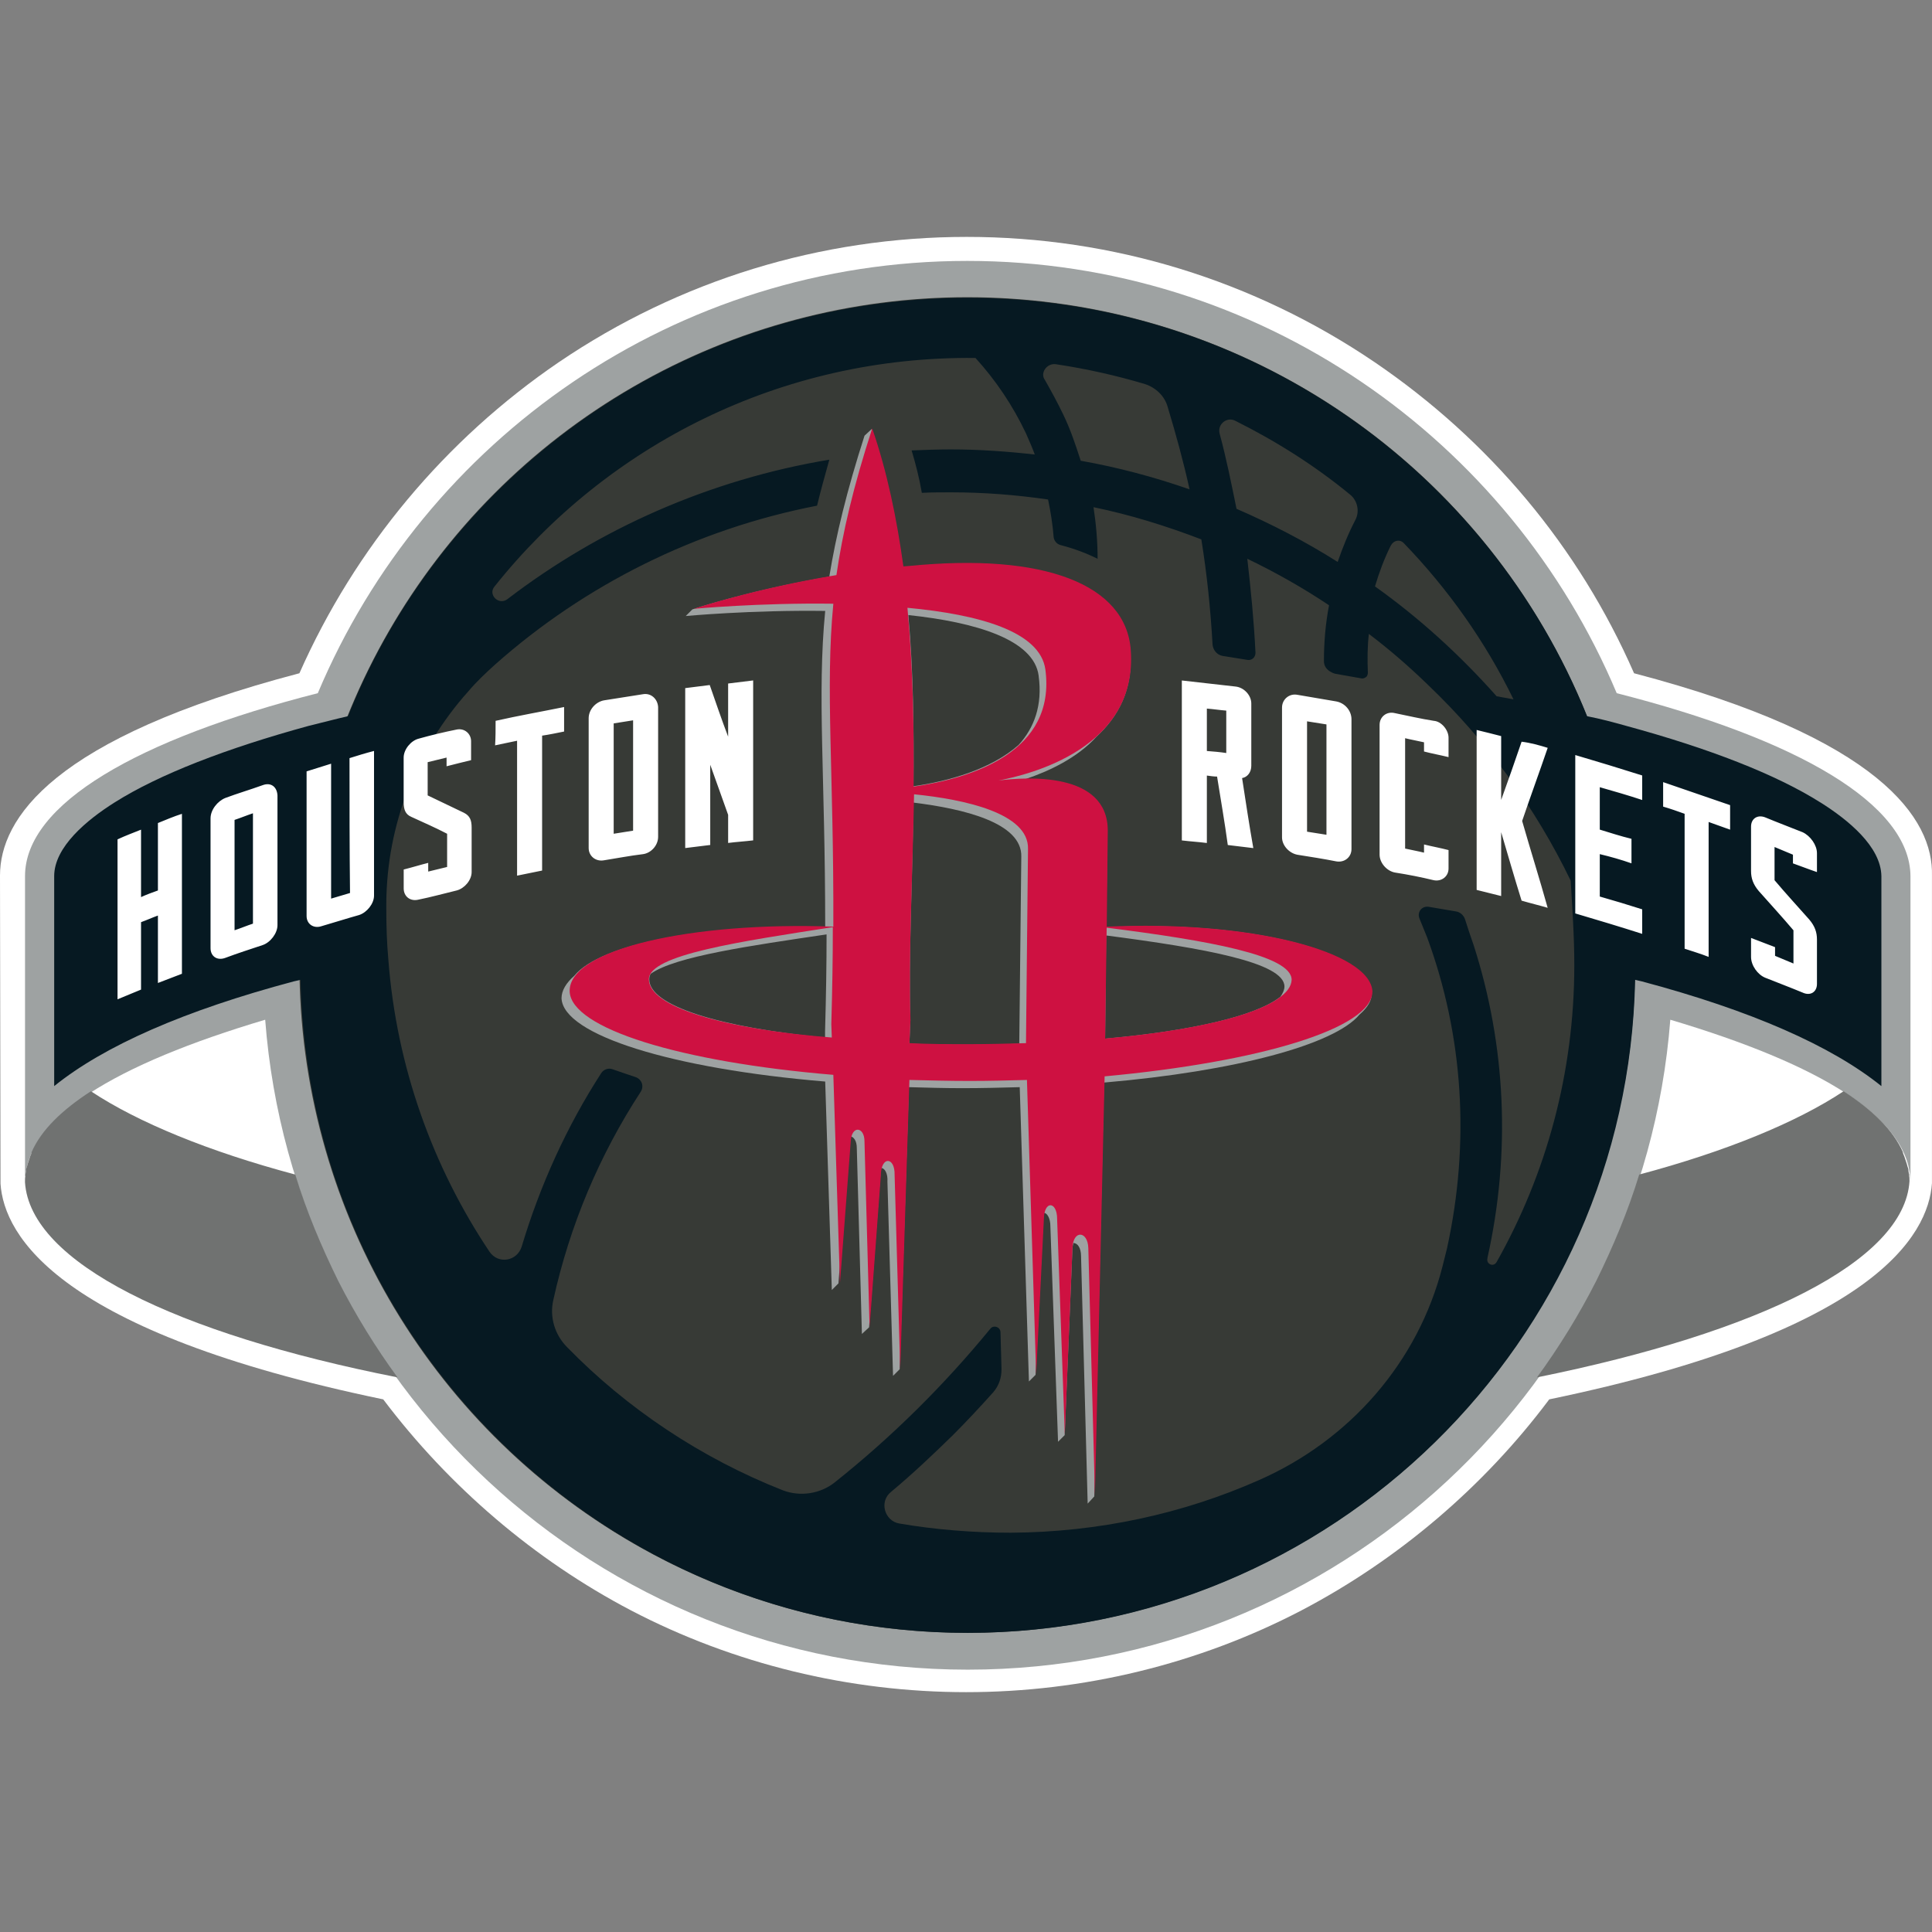 <?xml version="1.0" encoding="UTF-8"?>
<svg id="Layer" xmlns="http://www.w3.org/2000/svg" viewBox="0 -51.5 420 420">
  <rect x="0" y="-51.5" width="420" height="420" fill="#808080" stroke="none"/>
  <defs>
    <style>
      .cls-1 {
        fill: #707271;
      }

      .cls-1, .cls-2, .cls-3, .cls-4, .cls-5, .cls-6 {
        stroke-width: 0px;
      }

      .cls-2 {
        fill: #ce1141;
      }

      .cls-3 {
        fill: #061922;
      }

      .cls-4 {
        fill: #fff;
      }

      .cls-5 {
        fill: #9ea2a2;
      }

      .cls-6 {
        fill: #373a36;
      }
    </style>
  </defs>
  <path class="cls-4" d="m355.23,94.86c-12-27.44-31.44-50.65-56.43-67.65C272.59,9.44,241.93,0,210.16,0s-62.43,9.44-88.64,27.21c-24.77,16.88-44.32,40.32-56.43,67.65C11.33,108.97,0,126.52,0,138.85l.11,66.98c.78,11.33,12.55,32.21,83.2,46.88,14.33,18.99,32.88,34.88,53.87,45.88,22.33,11.66,47.54,17.77,72.87,17.77s50.54-6.11,72.87-17.77c20.99-11,39.66-26.88,53.87-45.88,70.65-14.66,82.42-35.66,83.2-46.99v-66.87c.33-12.22-11-29.88-64.76-43.99Z"/>
  <g>
    <path class="cls-5" d="m351.46,99.19C328.24,43.99,273.7,5.22,210.27,5.22S92.31,43.99,69.09,99.19c-39.21,10-63.65,24.1-63.65,39.77v66.65c0-14.11,19.77-25.77,52.21-35.43,6,78.98,72.2,141.29,152.73,141.29s146.63-62.43,152.73-141.29c32.44,9.66,52.21,21.33,52.21,35.43v-66.65c-.11-15.66-24.55-29.77-63.87-39.77Z"/>
    <path class="cls-1" d="m414.99,203.72c0-.22-.11-.44-.11-.78s-.11-.56-.22-.89c0-.11-.11-.33-.11-.44-.11-.33-.22-.67-.33-1,0-.11-.11-.22-.11-.33-.11-.44-.33-.78-.44-1.22v-.11c-2.11-4.78-6.55-9.11-12.89-13.22-10.22,6.78-25.66,13.11-44.43,18.11h0c-2.44,8-5.67,15.66-9.33,23.1h0c-3.78,7.44-8.11,14.44-12.89,20.99h0c48.32-9.78,79.87-25.22,80.98-42.65,0-.44,0-.89-.11-1.33.11.11.11,0,0-.22Z"/>
    <path class="cls-1" d="m5.55,203.72c0-.22.11-.44.11-.78s.11-.56.22-.89c0-.11.11-.33.11-.44.11-.33.22-.67.33-1,0-.11.11-.22.11-.33.11-.44.33-.78.44-1.22v-.11c2.11-4.78,6.55-9.11,12.89-13.22,10.22,6.78,25.66,13.11,44.43,18.11h0c2.44,8,5.67,15.66,9.33,23.1h0c3.78,7.44,8.11,14.44,12.89,20.99h0c-48.32-9.55-79.87-24.99-80.98-42.43,0-.44,0-.89.11-1.33-.11-.11,0-.22,0-.44Z"/>
    <circle class="cls-6" cx="210.27" cy="158.29" r="145.18"/>
    <path class="cls-3" d="m395.78,122.97c-9.66-6.11-24.22-11.77-42.21-16.66-2.78-.78-5.67-1.56-8.55-2.11-21.44-53.32-73.65-90.97-134.63-90.97S97.08,50.76,75.65,104.19c-2.89.67-5.78,1.44-8.55,2.11-17.88,4.89-32.55,10.55-42.21,16.66-6,3.78-13.11,9.66-13.11,16v45.65c10.89-8.78,28.33-16.44,52.1-22.77.44-.11,1-.22,1.44-.33,1.67,78.76,66.09,141.96,145.07,141.96s143.52-63.2,145.07-141.96c.44.11,1,.22,1.44.33,23.77,6.33,41.21,14,52.1,22.77v-45.65c-.11-6.44-7.22-12.22-13.22-16Zm-93.42-55.87c.56-1.11,1.89-1.44,2.78-.56,9.66,10,17.77,21.44,23.88,33.99-1.22-.22-2.44-.44-3.67-.67-7.89-8.89-16.77-17-26.44-23.88.89-3,2-6,3.44-8.89Zm-33.77-27.1c8.89,4.44,17.33,9.78,24.88,16,1.67,1.33,2.11,3.67,1.22,5.44-1.56,3-2.78,6-3.89,9.22-7-4.44-14.33-8.22-21.99-11.55-1.11-5.44-2.22-11-3.67-16.33-.56-2.11,1.67-3.78,3.44-2.78Zm-39.1-12.33c6.66,1,13.11,2.44,19.44,4.33,2.33.78,4.22,2.55,4.89,4.89,1.78,5.89,3.44,11.89,4.78,17.99-7.66-2.67-15.55-4.78-23.66-6.22-1.11-3.44-2.22-6.78-3.78-10-1.22-2.55-2.55-5-4-7.55-1.11-1.44.33-3.67,2.33-3.44Zm112.75,130.63c0,23.44-6.11,45.43-16.88,64.54-.67,1.22-2.33.44-2-.78v-.11c5.11-22.88,4-46.21-3-67.98-.67-1.89-1.33-3.89-1.89-5.67-.33-.89-1.11-1.56-2-1.67l-5.89-1c-1.56-.22-2.55,1.22-2,2.55.56,1.44,1.11,2.67,1.67,4.11,7.89,21.44,9.33,44.65,4.33,67.54-.33,1.33-.67,2.67-1,4-5.33,20.88-20.22,37.77-39.88,46.43-16.55,7.33-34.88,11.33-53.98,11.44-8.22,0-16.44-.67-24.22-2-3.22-.56-4.44-4.78-1.78-6.89,4.67-3.89,9-8,13.33-12.22,3.11-3.11,6-6.22,8.89-9.44,1.22-1.44,1.78-3.11,1.78-5l-.22-8c0-1.22-1.56-1.67-2.22-.78-10.11,12.33-21.44,23.55-33.88,33.44-3.11,2.44-7.44,3.11-11.22,1.67-17.77-7-33.88-17.77-46.88-31.1-2.67-2.67-3.89-6.55-3-10.33,3.55-16.11,10-31.44,18.99-45.21.78-1.22.22-2.78-1.22-3.22-1.67-.56-3.33-1.11-4.89-1.67-.89-.33-1.89,0-2.44.78-7.55,11.66-13.33,24.44-17.33,37.77-1,3.22-5.11,3.89-7,1.11-12.33-18.44-20.22-40.21-21.99-63.54-.33-3.67-.44-7.33-.44-11v-1.22c.11-17.11,6.55-33.44,17.77-45.99,1.78-2.11,3.89-4.11,6-6,19.44-17.22,43.54-29.33,69.87-34.43.78-3.22,1.67-6.44,2.67-10-25.99,4.33-49.99,15-69.98,30.32-1.89,1.44-4.33-1-2.78-2.78,24.44-30.66,62.2-50.1,104.53-49.65h0c4.44,4.89,8.11,10.33,11,16.44.67,1.56,1.33,3,1.89,4.55-6-.67-12.11-1.11-18.22-1.11-2.89,0-5.78.11-8.55.22.89,3,1.67,6,2.22,9.22,2.11-.11,4.22-.11,6.33-.11,7.22,0,14.22.56,21.11,1.56.56,2.67,1,5.44,1.22,8.22.11.78.67,1.44,1.44,1.67,3,.78,5.67,1.78,8.11,3,0-3.78-.33-7.55-.89-11.22,8.11,1.67,15.88,4.11,23.44,7,1.22,7.55,2,15.11,2.44,22.88.11,1.22,1,2.22,2.11,2.44l5.55.89c.89.11,1.67-.56,1.67-1.56-.33-6.89-1-13.66-1.78-20.44,6.22,3,12.11,6.33,17.77,10.11-.78,4.11-1.11,8.11-1.11,12.11,0,1,.44,1.67,1.22,2.22.33.22.78.44,1.22.56l5.67,1c.44.11.89-.11,1.22-.44.11-.22.22-.44.22-.78-.11-2.78-.11-5.67.22-8.44,4.55,3.44,8.89,7.22,13,11.22,12.66,12.11,23.22,26.55,30.88,42.43.33,5.89.78,12,.78,18.33h0Z"/>
    <g>
      <path class="cls-5" d="m240.49,150.07l.22-20.88c0-9.78-10.22-11.44-17.77-11.33,5-1.67,11.22-4.55,15.44-9.22,4.67-4.33,8-10.22,7.33-18.66-1-14.22-18.66-21.22-47.99-18.33-.44,0-1,.11-1.44.11-1.44-10.44-3.55-20.66-6.78-29.99l-1.56,1.44c-3.89,12.11-6.22,21.77-7.66,30.66-17.55,3-29.77,7.11-29.77,7.11l-1.44,1.44s14.22-1.33,30.32-1.11c-1.78,18.33,0,35.77,0,68.76-26.1-.78-48.99,3.67-54.54,10.55-1.78,1.56-2.78,3.22-2.78,4.89.33,8,24.1,15.33,57.32,18.11l1.44,45.32,1.44-1.44,2.33-30.66c0-.56.11-1,.22-1.33.78.11,1.44,1,1.44,2.55l1.11,40.43,1.56-1.44,2.44-32.88c0-.78.11-1.33.22-1.78.78.11,1.44,1.22,1.33,3l1.22,42.21,1.44-1.44,2-61.32c3.89.11,7.78.22,11.66.22,4.22,0,8.33-.11,12.44-.22l2,63.98,1.44-1.44,1.67-33.55c0-.67.11-1.22.22-1.67.67.11,1.33,1.22,1.33,2.89l1.67,46.88,1.44-1.44,1.67-40.21c0-.56.11-1.11.22-1.56.89,0,1.67,1,1.67,2.89l1.44,53.76,1.44-1.56,2.11-89.97c28.44-2.44,50.1-8.22,55.54-14.77,1.78-1.56,2.67-3,2.67-4.67-.33-9.11-26.77-15.88-57.76-14.33m-61.09,23.99c-22.88-2.22-38.21-6.89-38.21-12.66,0-.44.11-.89.33-1.22,5.33-3.78,21.77-6.11,38.21-8.55,0,6.44-.11,13.44-.33,21.11v1.33Zm46.43-78.64c.89,6.44-1,11.33-4.33,15-6,5.33-15.22,7.89-22.88,9,.11-12.22,0-24.77-1.11-37.21,14.66,1.56,27.33,5.33,28.33,13.22m-4.22,79.98c-3.55.11-7.22.22-11,.22-4.44,0-8.66-.11-12.89-.22l.22-5.11c-.44-13.22.44-29.77.67-47.32,10.77,1.33,23.66,4.33,23.44,11.77l-.44,40.66Zm56.76-10.22c-5.33,4.22-19.44,7.44-38.1,9.11l.22-22.44c21.33,2.78,38.77,5.89,38.77,11.11,0,.67-.33,1.44-.89,2.22"/>
      <path class="cls-2" d="m298.36,164.06c-.44-8.78-26.77-15.55-57.76-14.11l.22-20.88c0-12.89-17.77-11.66-23.77-10.89,7-1.33,30.32-7.11,28.77-28.33-1-14.22-18.66-21.22-47.99-18.33-.44,0-1,.11-1.44.11-1.44-10.44-3.55-20.66-6.78-29.99-4.11,12.66-6.44,22.66-7.78,31.88-18.11,3-30.99,7.33-30.99,7.33,0,0,14.22-1.33,30.32-1.11-1.78,18.55.11,36.32,0,70.2-30.77-1.11-57.65,4.89-57.32,14.11.33,8,23.99,15.33,57.32,18.11l1.44,45.32,2.33-30.66c.11-3.78,3-3.44,3-.22l1.11,40.43,2.44-32.88c0-4.44,3.11-4.22,3-.22l1.22,42.21,2-62.87c4.33.11,8.66.22,13.11.22s8.33-.11,12.44-.22l2,63.98,1.67-33.55c0-4.33,2.89-4.11,2.89-.22l1.67,46.88,1.67-40.54c.11-4,3.33-3.78,3.44,0l1.44,53.76,2.11-91.31v.22c33.66-3.11,58.21-10.44,58.21-18.44m-71.09-69.98c2.33,17.77-15.66,23.55-28.66,25.44.11-12.66-.11-25.99-1.33-38.88,15.44,1.44,28.88,5.11,29.99,13.44m-86.2,67.31c0-5.33,19.99-8.22,39.99-11.33,0,6.44-.11,13.44-.33,21.11l.11,2.89c-23.66-1.89-39.77-6.66-39.77-12.66m56.65,13.88l.22-5.11c-.44-13.55.44-30.66.78-48.99,11,1.11,24.99,4.11,24.77,11.89l-.44,42.21c-4,.11-8.11.22-12.44.22-4.44,0-8.66,0-12.89-.22m42.54-1l.33-24.1c21.99,2.78,40.21,6,40.21,11.33-.22,5.89-16.66,10.66-40.54,12.77"/>
    </g>
    <path class="cls-4" d="m57.1,119.19c-2.78,1-5.44,1.78-8.11,2.78-1.67.67-3.22,2.55-3.22,4.44v28.21c0,1.78,1.44,2.78,3.22,2.11,2.67-1,5.44-1.89,8.11-2.78,1.67-.56,3.22-2.55,3.22-4.33v-28.21c-.11-1.89-1.44-2.89-3.22-2.22Zm-2.11,30.1c-1.33.44-2.67,1-4,1.44v-23.99c1.33-.44,2.67-1,4-1.44v23.99Zm84.75-49.87c-2.78.44-5.67.89-8.44,1.33-1.78.33-3.33,2-3.33,3.89v28.21c0,1.78,1.56,3,3.33,2.67,2.78-.44,5.67-1,8.44-1.33,1.78-.22,3.33-1.89,3.33-3.78v-28.21c-.11-1.78-1.56-3.11-3.33-2.78Zm-2.11,29.66c-1.44.22-2.78.44-4.22.67v-23.99c1.44-.22,2.78-.44,4.22-.67v23.99Zm-61.65-15.77c1.78-.56,3.55-1.11,5.33-1.56v31.44c0,1.78-1.56,3.67-3.22,4.22-2.78.78-5.55,1.67-8.22,2.44-1.67.56-3.22-.44-3.22-2.22v-31.44c1.78-.56,3.55-1.11,5.33-1.67v29.33c1.44-.44,2.67-.78,4.11-1.22-.11-9.78-.11-19.55-.11-29.33Zm-41.65,14.11c1.67-.67,3.44-1.44,5.22-2v34.77c-1.67.67-3.55,1.33-5.22,2v-14.66c-1.22.44-2.44,1-3.67,1.44v14.66c-1.67.67-3.44,1.44-5.11,2.11v-34.77c1.67-.78,3.44-1.44,5.11-2.11v14.66c1.22-.56,2.44-1,3.67-1.44v-14.66Zm73.42-22.22c4.89-1.11,10-2,14.88-3v5.33c-1.67.33-3.22.67-4.78.89v29.33c-1.78.33-3.67.78-5.44,1.11v-29.33c-1.67.33-3.11.67-4.78,1,.11-1.67.11-3.44.11-5.33Zm55.98-8.78v34.77c-1.78.22-3.67.33-5.44.56v-6.11c-1.33-3.67-2.55-7.22-3.89-10.89v17.44c-1.78.22-3.67.44-5.44.67v-34.77c1.78-.22,3.55-.44,5.33-.67,1.33,3.78,2.55,7.44,4,11.22v-11.55c1.89-.22,3.67-.44,5.44-.67Zm-61.32,13.22v4.11c-1.78.44-3.67.89-5.33,1.33v-1.89c-1.44.33-2.67.67-4.11,1v7.22c2.55,1.22,5.11,2.44,7.89,3.78,1.33.67,1.67,1.67,1.67,3.22v9.66c0,1.78-1.56,3.55-3.22,4-2.78.67-5.55,1.44-8.33,2-1.78.44-3.22-.67-3.22-2.44v-4.11c1.78-.44,3.55-1,5.33-1.44v1.89c1.44-.33,2.67-.67,4.11-1v-7.22c-2.55-1.33-5.11-2.44-7.78-3.67-1.33-.56-1.67-1.67-1.67-3.22v-9.66c0-1.78,1.56-3.67,3.22-4.11,2.78-.78,5.55-1.44,8.33-2,1.67-.33,3.11.89,3.11,2.55Zm188.06-8.66c-2.78-.44-5.67-1-8.44-1.44-1.78-.33-3.33,1-3.33,2.78v28.21c0,1.78,1.56,3.44,3.33,3.78,2.78.44,5.67.89,8.44,1.44,1.78.33,3.33-.89,3.33-2.67v-28.21c0-1.89-1.44-3.55-3.33-3.89Zm-2.11,28.99c-1.44-.22-2.78-.44-4.22-.67v-23.99c1.44.22,2.78.44,4.22.67v23.99Zm73.2-11.44c4.89,1.67,9.66,3.33,14.55,5v5.33c-1.56-.56-3.11-1.11-4.67-1.67v29.33c-1.67-.67-3.55-1.22-5.22-1.78v-29.33c-1.56-.56-3.11-1.11-4.67-1.56,0-1.78,0-3.44,0-5.33Zm28.21,17.66v-1.89c-1.33-.56-2.67-1.11-4-1.67v7.22c2.44,2.89,5,5.67,7.55,8.55,1.22,1.44,1.67,2.78,1.67,4.33v9.66c0,1.78-1.44,2.67-3.11,1.89-2.67-1.11-5.33-2.11-8.11-3.22-1.67-.67-3.11-2.67-3.11-4.55v-4.11c1.67.67,3.55,1.33,5.22,2v1.89c1.33.56,2.67,1.11,4,1.67v-7.22c-2.44-2.89-5-5.67-7.55-8.55-1.22-1.44-1.67-2.78-1.67-4.33v-9.66c0-1.78,1.44-2.67,3.11-2,2.67,1.11,5.33,2.11,8.11,3.22,1.67.78,3.11,2.78,3.11,4.55v4.11c-1.67-.56-3.33-1.22-5.22-1.89Zm-53.32-25.1c-1.78,5.22-3.78,10.66-5.55,15.88,1.78,6.22,3.78,12.55,5.55,18.88-1.89-.56-3.78-1-5.67-1.56-1.56-5-3-10-4.44-14.88v13.88c-1.78-.44-3.55-.89-5.33-1.33v-34.77c1.78.44,3.67.89,5.33,1.33v13.88c1.56-4.33,3-8.44,4.44-12.66,1.89.22,3.89.78,5.67,1.33Zm-21.55-2.22v4.22c-1.78-.44-3.67-.78-5.33-1.22v-2c-1.44-.33-2.78-.56-4.11-.89v23.99c1.44.33,2.78.56,4.11.89v-1.78c1.78.44,3.67.78,5.33,1.22v4c0,1.78-1.56,2.89-3.22,2.55-2.78-.67-5.55-1.22-8.44-1.67-1.78-.33-3.33-2.11-3.33-3.89v-28.21c0-1.78,1.56-3,3.33-2.55,2.78.56,5.55,1.22,8.44,1.67,1.67.11,3.22,2,3.22,3.67Zm-42.88,6.11v-13.55c0-1.78-1.56-3.44-3.33-3.67-4-.44-7.89-.89-11.77-1.33h0v34.77c1.78.22,3.67.33,5.44.56v-14.66c.78.11,1.56.22,2.22.22.78,4.89,1.67,10,2.33,14.88,1.78.22,3.67.44,5.55.67-.89-5-1.67-10.22-2.44-15.22,1.22-.22,2-1.33,2-2.67Zm-5.44-2.78c-1.44-.22-2.78-.33-4.22-.44v-9.22c1.44.11,2.78.33,4.22.44v9.22Zm75.87.44c4.89,1.44,9.66,2.89,14.55,4.44v5.33c-3-1-6.11-1.89-9.22-2.78v9.22c2.22.67,4.55,1.44,6.89,2v5.33c-2.22-.78-4.55-1.44-6.89-2v9.22c3.11.89,6.11,1.78,9.22,2.78v5.33c-4.89-1.56-9.66-3-14.55-4.44v-34.43Z"/>
  </g>
</svg>